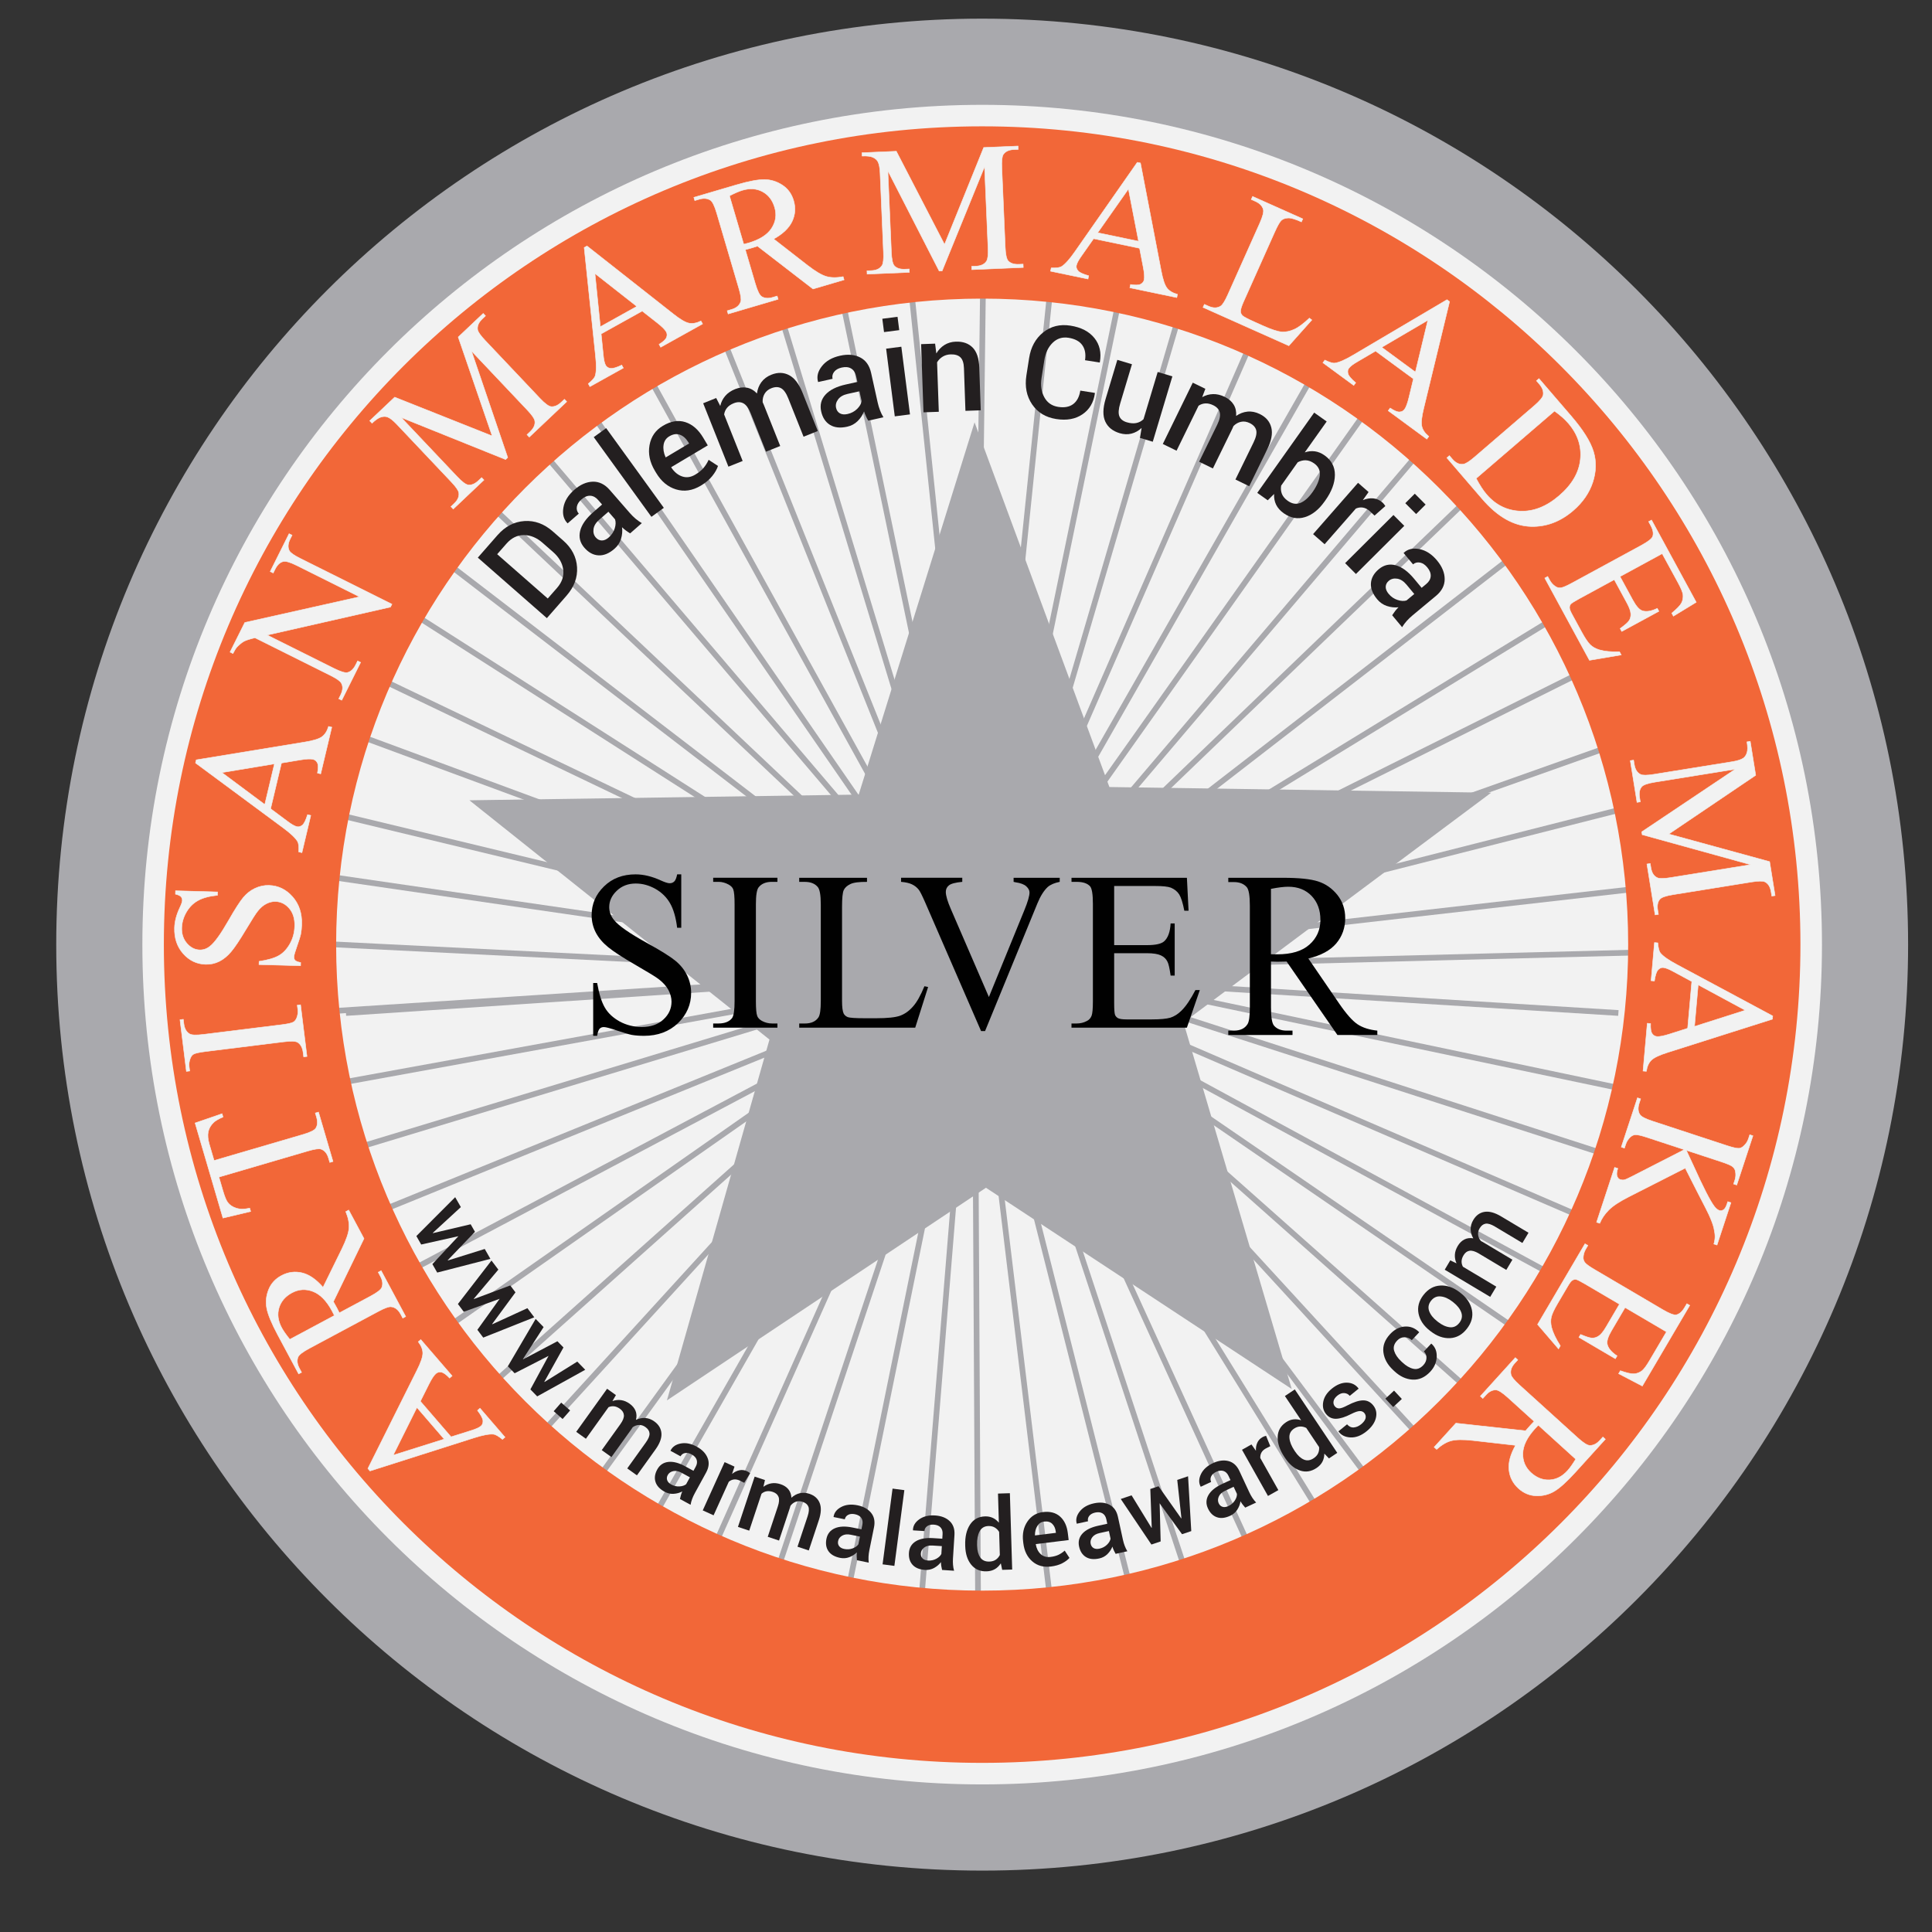 <?xml version="1.0" encoding="utf-8"?>
<!-- Generator: Adobe Illustrator 27.1.1, SVG Export Plug-In . SVG Version: 6.00 Build 0)  -->
<svg version="1.1" id="Layer_1" xmlns="http://www.w3.org/2000/svg" xmlns:xlink="http://www.w3.org/1999/xlink" x="0px" y="0px"
	 viewBox="0 0 1000 1000" style="enable-background:new 0 0 1000 1000;" xml:space="preserve">
<rect x="0" y="0" width="1000" height="1000" fill="#333333" stroke="none"/>
<style type="text/css">
	.st0{fill:#A9A9AD;}
	.st1{fill:#F2F2F2;}
	.st2{fill:#F26738;}
	.st3{fill:#F2F2F2;stroke:#F2F2F2;stroke-width:0.25;stroke-miterlimit:10;}
	.st4{fill:#231F20;}
	.st5{fill:#010101;}
</style>
<g>
	<g>
		<path class="st0" d="M987.63,488.94c0,264.71-214.56,479.28-479.25,479.28c-264.71,0-479.27-214.56-479.27-479.28
			c0-264.7,214.56-479.29,479.27-479.29C773.07,9.65,987.63,224.23,987.63,488.94z"/>
		<path class="st1" d="M943.05,488.94c0,240.06-194.62,434.67-434.67,434.67c-240.08,0-434.69-194.62-434.69-434.67
			c0-240.07,194.62-434.68,434.69-434.68C748.43,54.25,943.05,248.87,943.05,488.94z"/>
		<g>
			<polygon class="st0" points="179.16,525.79 178.96,522.84 504.32,501.22 504.54,504.17 			"/>
			<polygon class="st0" points="837.57,525.79 504.35,505.14 504.52,502.19 837.77,522.84 			"/>
			<polygon class="st0" points="504.48,503.2 504.39,500.25 890.72,490.43 890.78,493.38 			"/>
			<polygon class="st0" points="507.56,500.25 507.21,497.3 877.82,455.02 878.15,457.97 			"/>
			
				<rect x="502.66" y="455.51" transform="matrix(0.969 -0.246 0.246 0.969 -91.374 183.821)" class="st0" width="372.17" height="2.95"/>
			<polygon class="st0" points="508.86,503.11 507.87,500.34 873.55,370.57 874.54,373.34 			"/>
			<polygon class="st0" points="512.96,502.06 511.63,499.42 850.78,330.33 852.1,332.97 			"/>
			<polygon class="st0" points="513.06,500.03 511.52,497.52 828.06,303.86 829.6,306.37 			"/>
			
				<rect x="471.87" y="384.74" transform="matrix(0.791 -0.612 0.612 0.791 -99.203 482.165)" class="st0" width="367.88" height="2.95"/>
			<polygon class="st0" points="508.4,501.79 506.37,499.68 781.61,235.24 783.66,237.36 			"/>
			<polygon class="st0" points="508.51,502.67 506.26,500.78 750.04,213.71 752.29,215.63 			"/>
			<polygon class="st0" points="506.61,498.62 504.22,496.95 723.42,187.29 725.84,188.99 			"/>
			<polygon class="st0" points="505.71,501.49 503.16,499.99 695.82,162.83 698.39,164.28 			"/>
			<polygon class="st0" points="507.76,501.31 505.05,500.16 660.37,144.29 663.06,145.46 			"/>
			<polygon class="st0" points="511.74,504.08 508.93,503.29 613.12,148.39 615.94,149.23 			"/>
			<polygon class="st0" points="509.81,498.09 506.92,497.48 586.55,112.15 589.44,112.75 			"/>
			<polygon class="st0" points="508.86,501.88 505.91,501.57 546.22,110.33 549.15,110.63 			"/>
			<polygon class="st0" points="505.91,498.8 502.96,498.76 507.87,104.56 510.82,104.6 			"/>
			<polygon class="st0" points="506.9,503.82 469.54,144.05 472.49,143.74 509.83,503.51 			"/>
			<polygon class="st0" points="507.91,506.95 427.29,120.61 430.18,120.01 510.8,506.33 			"/>
			<polygon class="st0" points="505.98,503.11 396.87,144.32 399.68,143.48 508.79,502.28 			"/>
			<polygon class="st0" points="504.06,503.25 359.55,142.49 362.28,141.39 506.79,502.15 			"/>
			<polygon class="st0" points="505.12,504.39 313.43,157.39 316,155.96 507.69,502.98 			"/>
			
				<rect x="395.32" y="152.01" transform="matrix(0.823 -0.568 0.568 0.823 -125.708 286.506)" class="st0" width="2.94" height="385.84"/>
			<polygon class="st0" points="510.2,505.62 268.38,221.53 270.61,219.61 512.43,503.69 			"/>
			<polygon class="st0" points="509.32,504.74 229.15,240.33 231.2,238.17 511.35,502.63 			"/>
			<polygon class="st0" points="504.52,502.89 204.69,272.87 206.5,270.51 506.31,500.56 			"/>
			<polygon class="st0" points="502.65,503.95 187.13,302.41 188.69,299.94 504.24,501.44 			"/>
			<polygon class="st0" points="509.7,503.03 158.77,334.95 160.05,332.29 510.97,500.38 			"/>
			<polygon class="st0" points="509.83,502.1 148.07,368.43 149.11,365.66 510.84,499.37 			"/>
			<polygon class="st0" points="510.97,504.13 139.4,414.69 140.08,411.8 511.66,501.26 			"/>
			<polygon class="st0" points="513.06,505.14 141.49,451.08 141.93,448.15 513.51,502.23 			"/>
			<polygon class="st0" points="510.27,507.12 135.74,488.45 135.87,485.5 510.4,504.17 			"/>
			<polygon class="st0" points="111.33,528.74 111.13,525.79 506.31,500.25 506.5,503.2 			"/>
			
				<rect x="121.9" y="533.67" transform="matrix(0.984 -0.179 0.179 0.984 -90.789 65.047)" class="st0" width="385.63" height="2.95"/>
			<polygon class="st0" points="155.91,604.38 155.03,601.57 502.04,496.38 502.89,499.2 			"/>
			<polygon class="st0" points="157.01,644.63 155.89,641.9 505.84,499.37 506.97,502.1 			"/>
			<polygon class="st0" points="182.7,675.05 181.31,672.46 507.67,499.42 509.06,502.06 			"/>
			<polygon class="st0" points="203.51,708.39 201.81,705.96 506.55,492.63 508.22,495.06 			"/>
			<polygon class="st0" points="234.11,736.79 232.15,734.58 506.39,489.82 508.37,492.02 			"/>
			<polygon class="st0" points="262.73,763.2 260.55,761.22 505.32,492.86 507.5,494.84 			"/>
			<polygon class="st0" points="305.08,773.9 302.71,772.14 504.22,493.96 506.61,495.72 			"/>
			<polygon class="st0" points="329.76,803.23 327.19,801.78 504.13,492.15 506.7,493.6 			"/>
			<polygon class="st0" points="366.2,811.95 363.49,810.76 504.06,495.23 506.77,496.42 			"/>
			<polygon class="st0" points="398.69,828.55 395.9,827.62 505.98,497.3 508.77,498.27 			"/>
			<polygon class="st0" points="437.07,840.17 434.18,839.55 503.97,497.48 506.86,498.09 			"/>
			<polygon class="st0" points="477.4,839.99 474.47,839.73 501.99,500.6 504.92,500.87 			"/>
			<polygon class="st0" points="504.92,857.74 502.96,497.04 505.91,497.04 507.87,857.74 			"/>
			<polygon class="st0" points="547.21,870.51 502.98,503.86 505.89,503.51 550.14,870.16 			"/>
			<polygon class="st0" points="598.35,880.55 502.01,500.12 504.88,499.37 601.21,879.8 			"/>
			
				<rect x="563.91" y="489.76" transform="matrix(0.95 -0.314 0.314 0.95 -181.143 211.137)" class="st0" width="2.94" height="357.16"/>
			<polygon class="st0" points="668.23,851.31 507.03,498.4 509.72,497.17 670.92,850.08 			"/>
			
				<rect x="601.27" y="472.89" transform="matrix(0.85 -0.526 0.526 0.85 -253.043 415.077)" class="st0" width="2.93" height="358.45"/>
			
				<rect x="614.04" y="461.23" transform="matrix(0.801 -0.598 0.598 0.801 -260.784 495.46)" class="st0" width="2.94" height="358.21"/>
			<polygon class="st0" points="749.09,761.27 508.26,498.8 510.44,496.77 751.27,759.24 			"/>
			
				<rect x="645.49" y="436.4" transform="matrix(0.664 -0.748 0.748 0.664 -245.618 691.596)" class="st0" width="2.95" height="365.55"/>
			<polygon class="st0" points="819.15,713.27 506.55,499.02 508.22,496.55 820.82,710.85 			"/>
			<polygon class="st0" points="844.84,683.86 502.74,498.09 504.15,495.5 846.25,681.31 			"/>
			<polygon class="st0" points="853.8,646.57 502.87,495.19 504.04,492.5 854.96,643.88 			"/>
			<polygon class="st0" points="862.78,609.27 506.92,494.26 507.85,491.45 863.68,606.45 			"/>
			<polygon class="st0" points="872.75,571.98 503.16,494.31 503.75,491.45 873.37,569.07 			"/>
		</g>
		<path class="st2" d="M508.37,65.39c-233.93,0-423.56,189.62-423.56,423.54c0,233.94,189.62,423.53,423.56,423.53
			c233.91,0,423.53-189.6,423.53-423.53C931.91,255.01,742.29,65.39,508.37,65.39z M508.37,823.31
			c-184.69,0-334.39-149.71-334.39-334.37c0-184.68,149.7-334.38,334.39-334.38c184.65,0,334.37,149.7,334.37,334.38
			C842.75,673.6,693.02,823.31,508.37,823.31z"/>
		<polygon class="st0" points="504.43,218.6 444.47,411.28 242.96,414.23 398.28,538.07 345.2,724.85 510.33,614.78 668.6,718.95 
			612.57,529.22 771.81,410.31 574.22,407.36 		"/>
	</g>
	<g>
		<path class="st3" d="M217.59,725.31l15.88,18.4l10.28-3.24c2.53-0.77,4.27-1.55,5.2-2.35c0.73-0.63,1.07-1.53,1.02-2.7
			c-0.05-1.17-0.99-2.97-2.83-5.39l1.31-1.13l12.94,15l-1.31,1.13c-2.05-1.67-3.61-2.57-4.66-2.67c-2.16-0.21-5.59,0.43-10.27,1.94
			l-53.65,17.08l-1.09-1.26l25.35-50.77c2.04-4.04,3.06-7.02,3.07-8.92c0-1.91-0.77-3.88-2.34-5.93l1.31-1.13l16.22,18.8l-1.31,1.13
			c-1.74-1.84-3.17-2.86-4.27-3.05c-1.1-0.19-2.05,0.05-2.83,0.73c-1.02,0.88-2.23,2.74-3.64,5.57L217.59,725.31z M215.8,728.53
			l-12.27,24.66l26.38-8.31L215.8,728.53z"/>
		<path class="st3" d="M180.49,626.31l7.91,14.78l-15.84,32.65c0.78,1.37,1.4,2.49,1.87,3.38c0.18,0.34,0.37,0.72,0.57,1.13
			c0.2,0.41,0.42,0.84,0.65,1.28l16.1-8.62c3.49-1.87,5.45-3.4,5.9-4.6c0.62-1.68,0.38-3.56-0.72-5.62l-1.17-2.18l1.52-0.82
			l12.72,23.76l-1.52,0.82l-1.11-2.08c-1.25-2.33-2.91-3.6-4.98-3.8c-1.15-0.12-3.31,0.66-6.45,2.34l-35.8,19.17
			c-3.49,1.87-5.45,3.4-5.9,4.6c-0.64,1.74-0.4,3.65,0.73,5.75l1.12,2.08l-1.52,0.82l-10.82-20.21c-3.15-5.89-5.05-10.46-5.68-13.72
			c-0.63-3.26-0.32-6.47,0.94-9.65c1.26-3.18,3.48-5.62,6.66-7.32c3.42-1.83,6.98-2.31,10.67-1.43c3.69,0.88,7.31,3.37,10.86,7.48
			l9.78-19.93c2.24-4.6,3.46-8.16,3.66-10.68c0.2-2.52-0.36-5.37-1.67-8.55L180.49,626.31z M173.07,680.91
			c-0.27-0.51-0.5-0.96-0.7-1.36c-0.19-0.4-0.35-0.72-0.48-0.95c-2.83-5.28-6.11-8.65-9.86-10.11s-7.37-1.24-10.9,0.64
			c-3.45,1.85-5.68,4.44-6.69,7.76c-1.01,3.33-0.55,6.78,1.37,10.37c0.83,1.56,2.23,3.55,4.19,5.99L173.07,680.91z"/>
		<path class="st3" d="M100.98,581.26l13.96-4.81l0.5,1.71c-2.38,1.02-4.02,1.98-4.92,2.88c-1.46,1.43-2.37,3.03-2.74,4.79
			c-0.36,1.77-0.18,3.89,0.54,6.35l2.49,8.51l46.1-13.5c3.69-1.08,5.87-2.16,6.55-3.24c0.93-1.47,1.05-3.39,0.36-5.75l-0.62-2.1
			l1.66-0.49l7.5,25.59l-1.66,0.49l-0.63-2.15c-0.74-2.54-2.05-4.12-3.91-4.74c-1.1-0.36-3.35-0.04-6.74,0.95l-46.1,13.5l2.12,7.24
			c0.82,2.8,1.61,4.73,2.36,5.79c1.01,1.39,2.47,2.4,4.4,3.03c1.93,0.64,4.28,0.65,7.06,0.03l0.5,1.71l-14.36,3.42L100.98,581.26z"
			/>
		<path class="st3" d="M153.86,520.28l1.71-0.21l3.32,26.75l-1.71,0.21l-0.28-2.23c-0.32-2.55-1.29-4.33-2.92-5.33
			c-1.08-0.6-3.49-0.67-7.22-0.21l-40.3,5c-3.16,0.39-5.24,0.84-6.22,1.35c-0.72,0.4-1.29,1.11-1.71,2.13
			c-0.59,1.47-0.8,2.92-0.62,4.37l0.28,2.23l-1.71,0.21l-3.32-26.75l1.72-0.21l0.28,2.29c0.31,2.51,1.3,4.27,2.97,5.26
			c1.05,0.64,3.46,0.73,7.23,0.26l40.3-5c3.16-0.39,5.22-0.84,6.16-1.35c0.73-0.4,1.31-1.13,1.76-2.19
			c0.56-1.42,0.75-2.86,0.57-4.31L153.86,520.28z"/>
		<path class="st3" d="M90.86,461.06l21.76,0.61l-0.05,1.73c-4.2,0.42-7.55,1.32-10.04,2.69c-2.5,1.37-4.51,3.37-6.04,6
			c-1.53,2.63-2.34,5.36-2.42,8.2c-0.09,3.19,0.82,5.86,2.71,8.03c1.9,2.17,4.1,3.28,6.59,3.35c1.92,0.05,3.68-0.57,5.3-1.87
			c2.39-1.85,5.61-6.31,9.65-13.39c3.31-5.79,5.84-9.73,7.59-11.83c1.75-2.1,3.78-3.7,6.1-4.78c2.32-1.09,4.72-1.6,7.22-1.53
			c4.76,0.13,8.82,2.09,12.17,5.87c3.35,3.78,4.95,8.57,4.78,14.37c-0.05,1.84-0.24,3.57-0.55,5.17c-0.18,0.95-0.8,2.93-1.86,5.91
			c-1.06,2.99-1.61,4.88-1.63,5.69c-0.02,0.77,0.19,1.38,0.64,1.83c0.45,0.45,1.4,0.82,2.85,1.09l-0.05,1.67l-21.53-0.6l0.05-1.67
			c4.51-0.68,7.91-1.67,10.2-2.97s4.2-3.33,5.76-6.09c1.56-2.76,2.38-5.81,2.47-9.15c0.11-3.84-0.82-6.91-2.8-9.21
			c-1.97-2.3-4.36-3.49-7.16-3.57c-1.53-0.04-3.1,0.34-4.7,1.14c-1.6,0.8-3.09,2.08-4.49,3.85c-0.96,1.17-3.01,4.39-6.18,9.68
			c-3.16,5.29-5.68,9.05-7.55,11.28c-1.87,2.23-3.9,3.91-6.1,5.02c-2.2,1.11-4.59,1.63-7.16,1.56c-4.53-0.13-8.38-1.96-11.54-5.51
			c-3.17-3.55-4.67-8.01-4.52-13.38c0.09-3.34,1.02-6.85,2.77-10.52c0.82-1.71,1.23-2.92,1.25-3.65c0.02-0.77-0.2-1.42-0.67-1.95
			c-0.47-0.53-1.42-0.97-2.87-1.32L90.86,461.06z"/>
		<path class="st3" d="M145.69,394.95l-5.62,23.65l8.65,6.44c2.1,1.61,3.76,2.55,4.95,2.83c0.93,0.22,1.86-0.03,2.79-0.76
			c0.92-0.73,1.83-2.55,2.72-5.45l1.68,0.4l-4.58,19.28l-1.68-0.4c0.16-2.65-0.03-4.43-0.56-5.34c-1.09-1.88-3.62-4.27-7.59-7.19
			l-45.26-33.49l0.39-1.62l56-9.19c4.47-0.71,7.48-1.63,9.03-2.74s2.69-2.9,3.44-5.37l1.68,0.4l-5.74,24.15l-1.68-0.4
			c0.47-2.49,0.47-4.24-0.03-5.25c-0.49-1-1.24-1.63-2.25-1.87c-1.31-0.31-3.52-0.21-6.65,0.32L145.69,394.95z M142.04,395.38
			l-27.18,4.5l22.18,16.52L142.04,395.38z"/>
		<path class="st3" d="M119.07,337.52l7.64-15.31l59.36-13.31l-32.42-16.18c-3.47-1.73-5.83-2.42-7.09-2.06
			c-1.67,0.41-3.06,1.74-4.17,3.97l-0.98,1.96l-1.55-0.77l9.77-19.58l1.55,0.77l-0.98,1.96c-1.2,2.41-1.33,4.47-0.38,6.18
			c0.6,1.03,2.48,2.33,5.64,3.91l47.41,23.66l-0.75,1.49l-63.82,14.5l34.63,17.28c3.44,1.71,5.77,2.41,7.01,2.08
			c1.68-0.45,3.07-1.77,4.17-3.97l1-2.01l1.55,0.77l-9.77,19.58l-1.55-0.77l0.95-1.91c1.22-2.44,1.34-4.5,0.38-6.18
			c-0.55-1.05-2.41-2.36-5.57-3.94l-39.12-19.52c-2.73,0.66-4.61,1.25-5.63,1.8c-1.02,0.54-2.22,1.5-3.59,2.87
			c-0.63,0.67-1.36,1.83-2.19,3.48L119.07,337.52z"/>
		<path class="st3" d="M261.69,237.85l-54.03-21.75l28.9,30.54c2.64,2.79,4.59,4.24,5.87,4.36c1.71,0.18,3.47-0.58,5.28-2.3
			l1.59-1.5l1.19,1.25l-15.9,15.04l-1.19-1.26l1.63-1.54c1.92-1.82,2.74-3.7,2.44-5.64c-0.16-1.17-1.45-3.04-3.88-5.61l-28.22-29.83
			c-1.93-2.04-3.54-3.29-4.83-3.76c-0.91-0.35-2.01-0.35-3.28,0.01c-1.27,0.36-2.84,1.42-4.71,3.19l-1.19-1.25l12.93-12.23
			l50.45,20.06l-17.57-51.17l12.93-12.23l1.19,1.25l-1.59,1.51c-1.95,1.85-2.78,3.74-2.48,5.67c0.21,1.18,1.53,3.05,3.96,5.61
			l28.22,29.83c2.64,2.79,4.6,4.24,5.87,4.36c1.73,0.16,3.49-0.61,5.28-2.3l1.59-1.5l1.19,1.25l-19.37,18.33l-1.19-1.25l1.59-1.51
			c1.95-1.85,2.77-3.73,2.44-5.64c-0.16-1.17-1.45-3.04-3.88-5.61l-28.89-30.54l18.76,55.12L261.69,237.85z"/>
		<path class="st3" d="M332.4,161l-21.24,11.82l1.09,10.73c0.24,2.64,0.65,4.49,1.25,5.56c0.47,0.84,1.28,1.35,2.44,1.54
			c1.16,0.19,3.11-0.37,5.86-1.68l0.84,1.51l-17.31,9.64l-0.84-1.51c2.06-1.67,3.24-3.01,3.56-4.03c0.65-2.07,0.71-5.56,0.18-10.45
			l-5.86-56l1.46-0.81l44.59,35.11c3.55,2.82,6.25,4.42,8.12,4.81c1.87,0.39,3.96,0.03,6.28-1.09l0.84,1.51l-21.69,12.07l-0.84-1.51
			c2.16-1.33,3.44-2.52,3.85-3.56c0.41-1.04,0.36-2.01-0.14-2.92c-0.65-1.17-2.23-2.74-4.72-4.69L332.4,161z M329.61,158.59
			l-21.66-17.01l2.79,27.52L329.61,158.59z"/>
		<path class="st3" d="M436.89,144.84l-16.08,4.73l-28.73-22.17c-1.5,0.48-2.73,0.86-3.69,1.14c-0.37,0.11-0.78,0.22-1.22,0.33
			c-0.45,0.11-0.91,0.24-1.39,0.38l5.15,17.52c1.12,3.8,2.22,6.03,3.3,6.72c1.52,0.95,3.41,1.1,5.65,0.44l2.38-0.7l0.49,1.66
			l-25.86,7.61l-0.49-1.66l2.27-0.67c2.54-0.75,4.12-2.11,4.74-4.09c0.35-1.11,0.03-3.37-0.98-6.8l-11.46-38.95
			c-1.11-3.79-2.22-6.03-3.3-6.72c-1.57-0.98-3.5-1.13-5.78-0.46l-2.27,0.67l-0.49-1.66l21.99-6.47c6.41-1.88,11.27-2.8,14.59-2.76
			s6.4,1.01,9.26,2.89s4.79,4.55,5.81,8.02c1.1,3.72,0.84,7.3-0.78,10.74c-1.61,3.43-4.79,6.47-9.54,9.11l17.52,13.64
			c4.04,3.13,7.28,5.05,9.71,5.76c2.43,0.71,5.33,0.74,8.71,0.11L436.89,144.84z M384.95,126.43c0.55-0.16,1.04-0.3,1.47-0.4
			c0.43-0.1,0.77-0.2,1.03-0.27c5.75-1.69,9.72-4.22,11.91-7.58c2.19-3.37,2.72-6.96,1.6-10.8c-1.11-3.76-3.18-6.47-6.23-8.13
			c-3.05-1.67-6.53-1.92-10.43-0.77c-1.7,0.5-3.93,1.46-6.72,2.88L384.95,126.43z"/>
		<path class="st3" d="M486.12,140.29l-26.55-51.84l1.8,42.01c0.16,3.84,0.69,6.22,1.57,7.14c1.17,1.26,3,1.83,5.49,1.72l2.19-0.09
			l0.07,1.73l-21.87,0.93l-0.07-1.73l2.24-0.09c2.65-0.11,4.49-1,5.54-2.66c0.65-0.99,0.9-3.25,0.75-6.78l-1.75-41.03
			c-0.12-2.8-0.51-4.8-1.18-6c-0.46-0.86-1.29-1.58-2.48-2.14c-1.2-0.56-3.08-0.79-5.65-0.68l-0.07-1.73l17.78-0.76l24.95,48.22
			l20.28-50.16l17.78-0.76l0.08,1.73l-2.19,0.09c-2.69,0.11-4.55,1-5.59,2.66c-0.61,1.03-0.84,3.3-0.69,6.83l1.76,41.03
			c0.16,3.84,0.69,6.22,1.57,7.14c1.21,1.26,3.04,1.83,5.49,1.73l2.19-0.09l0.08,1.73l-26.64,1.14l-0.08-1.73l2.19-0.09
			c2.69-0.11,4.53-1,5.54-2.66c0.65-0.99,0.9-3.25,0.75-6.78l-1.8-42.01l-21.96,53.92L486.12,140.29z"/>
		<path class="st3" d="M589.84,128.51l-23.79-4.97l-6.2,8.83c-1.55,2.15-2.45,3.82-2.7,5.03c-0.2,0.94,0.08,1.86,0.83,2.76
			c0.75,0.9,2.6,1.76,5.52,2.57l-0.35,1.69l-19.39-4.05l0.35-1.69c2.65,0.08,4.42-0.15,5.33-0.71c1.85-1.14,4.17-3.74,6.98-7.78
			l32.24-46.16l1.64,0.34l10.72,55.73c0.84,4.45,1.83,7.43,2.98,8.95c1.15,1.51,2.97,2.61,5.46,3.29l-0.35,1.69l-24.3-5.08
			l0.35-1.69c2.5,0.41,4.25,0.35,5.24-0.17c0.99-0.52,1.59-1.28,1.8-2.3c0.27-1.32,0.11-3.53-0.5-6.63L589.84,128.51z
			 M589.31,124.87l-5.24-27.04l-15.91,22.63L589.31,124.87z"/>
		<path class="st3" d="M677.73,164.66l1.28,0.95l-11.9,13.35l-44.43-19.86l0.71-1.58l2.15,0.96c2.42,1.08,4.51,1.07,6.26-0.04
			c1-0.64,2.23-2.6,3.69-5.86l16.55-37.02c1.61-3.61,2.21-6.03,1.8-7.27c-0.52-1.75-1.87-3.11-4.04-4.08l-2.16-0.96l0.71-1.58
			l25.98,11.61l-0.71,1.58c-3.03-1.4-5.3-2.07-6.79-2.03c-1.5,0.05-2.66,0.43-3.51,1.15c-0.85,0.72-2.03,2.77-3.55,6.17
			l-16.13,36.07c-1.05,2.35-1.56,4.06-1.53,5.12c0.08,0.75,0.41,1.42,0.99,2.02c0.57,0.59,2.72,1.72,6.44,3.38l4.15,1.86
			c4.42,1.98,7.66,3.03,9.72,3.18s4.19-0.28,6.4-1.27C672.02,169.53,674.66,167.57,677.73,164.66z"/>
		<path class="st3" d="M731.58,196.09l-19.59-14.39l-9.3,5.46c-2.3,1.31-3.81,2.46-4.54,3.45c-0.57,0.77-0.7,1.73-0.39,2.86
			s1.63,2.68,3.96,4.63l-1.02,1.39l-15.97-11.73l1.02-1.39c2.38,1.17,4.09,1.69,5.14,1.56c2.15-0.28,5.35-1.67,9.58-4.18
			l48.48-28.63l1.35,0.99l-13.36,55.15c-1.09,4.4-1.42,7.52-1,9.38c0.42,1.86,1.62,3.61,3.61,5.26l-1.02,1.39l-20-14.7l1.02-1.39
			c2.11,1.41,3.72,2.08,4.84,2.02c1.12-0.06,1.98-0.51,2.6-1.35c0.8-1.08,1.56-3.16,2.3-6.24L731.58,196.09z M732.6,192.55
			l6.45-26.78l-23.86,13.99L732.6,192.55z"/>
		<path class="st3" d="M748.89,236.97l1.31-1.13l1.54,1.79c1.73,2.01,3.59,2.88,5.6,2.63c1.24-0.15,3.19-1.38,5.87-3.68L794,210.1
			c3-2.58,4.59-4.5,4.76-5.77c0.25-1.83-0.41-3.65-1.96-5.46l-1.54-1.79l1.31-1.13l16.71,19.43c6.11,7.1,9.95,13.21,11.51,18.33
			c1.56,5.11,1.43,10.43-0.38,15.94c-1.82,5.51-5.2,10.4-10.15,14.66c-6.61,5.68-13.88,8.42-21.81,8.2
			c-8.86-0.23-17.27-4.98-25.23-14.23L748.89,236.97z M764.06,247.62c1.88,3.55,3.69,6.32,5.42,8.33c4.68,5.44,10.48,8.31,17.39,8.6
			c6.91,0.29,13.62-2.37,20.15-7.98c6.61-5.68,10.27-11.94,10.97-18.78c0.7-6.83-1.36-13.06-6.19-18.68
			c-1.83-2.13-4.23-4.24-7.2-6.34L764.06,247.62z"/>
		<path class="st3" d="M860.34,286.57l-21.81,11.86l6.57,12.09c1.72,3.17,3.34,5.02,4.85,5.56c2.02,0.74,4.64,0.34,7.87-1.2
			l0.82,1.52l-19.23,10.45l-0.82-1.52c2.5-1.84,4.01-3.16,4.53-3.97c0.72-1.01,1.05-2.21,0.98-3.62c-0.07-1.41-0.73-3.27-1.99-5.6
			l-6.57-12.1l-18.22,9.9c-2.46,1.34-3.9,2.25-4.31,2.74c-0.41,0.49-0.62,1.09-0.62,1.81c0,0.72,0.41,1.84,1.24,3.36l5.09,9.36
			c1.69,3.1,3.12,5.25,4.32,6.44c1.19,1.19,2.78,2.09,4.78,2.71c2.6,0.77,6.08,1.11,10.45,1.01l0.88,1.62l-16.45,2.78l-23.13-42.56
			l1.52-0.83l1.04,1.92c0.72,1.32,1.7,2.4,2.95,3.25c0.9,0.61,1.87,0.83,2.92,0.67c1.05-0.16,2.91-0.96,5.58-2.41l35.93-19.53
			c3.47-1.89,5.44-3.42,5.9-4.58c0.55-1.56,0.2-3.49-1.05-5.79l-1.04-1.92l1.52-0.83l23.13,42.56l-11.82,7.21l-0.85-1.57
			c2.62-2.17,4.29-3.89,4.99-5.17c0.7-1.28,0.97-2.75,0.82-4.41c-0.2-1.33-1.04-3.37-2.53-6.1L860.34,286.57z"/>
		<path class="st3" d="M849.77,430.55l48.39-32.41l-41.51,6.68c-3.79,0.61-6.09,1.41-6.91,2.4c-1.11,1.31-1.47,3.19-1.07,5.66
			l0.35,2.16l-1.71,0.27l-3.48-21.61l1.71-0.27l0.36,2.22c0.42,2.62,1.52,4.35,3.28,5.19c1.06,0.53,3.33,0.51,6.82-0.05l40.54-6.53
			c2.77-0.45,4.71-1.07,5.82-1.87c0.8-0.56,1.42-1.46,1.84-2.72c0.42-1.26,0.43-3.15,0.02-5.69l1.7-0.27l2.83,17.57l-44.98,30.41
			l52.18,14.29l2.83,17.57l-1.71,0.27l-0.35-2.16c-0.43-2.65-1.52-4.4-3.29-5.24c-1.09-0.49-3.38-0.45-6.87,0.11l-40.54,6.53
			c-3.79,0.61-6.09,1.41-6.91,2.4c-1.11,1.35-1.46,3.23-1.07,5.66l0.35,2.16l-1.71,0.27l-4.24-26.33l1.71-0.27l0.35,2.16
			c0.43,2.65,1.52,4.38,3.29,5.19c1.06,0.53,3.33,0.51,6.82-0.05l41.51-6.69l-56.12-15.52L849.77,430.55z"/>
		<path class="st3" d="M873.52,532.24l2.15-24.21l-9.49-5.12c-2.31-1.29-4.08-1.98-5.31-2.09c-0.96-0.08-1.84,0.3-2.65,1.15
			c-0.81,0.85-1.44,2.78-1.9,5.79l-1.72-0.15l1.75-19.74l1.72,0.15c0.23,2.64,0.67,4.38,1.33,5.21c1.35,1.7,4.2,3.71,8.54,6.02
			l49.62,26.61l-0.15,1.67l-54.09,17.17c-4.32,1.35-7.17,2.69-8.54,4.01c-1.37,1.33-2.25,3.26-2.63,5.81l-1.72-0.15l2.2-24.73
			l1.72,0.15c-0.11,2.53,0.15,4.26,0.78,5.19c0.63,0.92,1.46,1.43,2.49,1.52c1.34,0.12,3.52-0.31,6.53-1.27L873.52,532.24z
			 M877.07,531.28l26.24-8.37l-24.33-13.15L877.07,531.28z"/>
		<path class="st3" d="M872.28,604.62l-29.12,14.8c-4.8,2.43-8.27,4.7-10.4,6.83c-2.14,2.13-3.71,4.44-4.73,6.93l-1.64-0.54
			l9.34-28.4l1.64,0.54c-0.56,1.71-0.69,3.04-0.37,3.97s0.84,1.52,1.57,1.76c0.69,0.23,1.36,0.3,1.99,0.2
			c0.64-0.09,1.98-0.67,4.03-1.74l27.19-13.92l-19.26-6.33c-3.03-1-5.08-1.45-6.16-1.36c-0.83,0.05-1.66,0.44-2.51,1.18
			c-1.11,1.05-1.9,2.29-2.37,3.71l-0.67,2.02l-1.64-0.54l8.38-25.5l1.64,0.54l-0.7,2.14c-0.82,2.48-0.69,4.5,0.37,6.06
			c0.71,1.04,2.85,2.15,6.43,3.32l38.58,12.68c3.03,1,5.12,1.46,6.27,1.39c0.79-0.06,1.59-0.47,2.4-1.21
			c1.15-1.04,1.96-2.27,2.43-3.69l0.7-2.13l1.64,0.54l-8.38,25.5l-1.64-0.54l0.67-2.02c0.46-1.39,0.55-2.85,0.29-4.39
			c-0.17-1.07-0.67-1.93-1.49-2.58c-0.82-0.65-2.7-1.46-5.66-2.44l-18.27-6.01c0.39,0.77,1.61,3.4,3.66,7.87
			c5.12,11.34,8.72,18.37,10.78,21.07c0.9,1.19,1.79,1.92,2.67,2.21c0.69,0.23,1.4,0.11,2.11-0.34s1.31-1.41,1.79-2.87l0.45-1.37
			l1.64,0.54l-7.21,21.94l-1.64-0.54c0.38-1.29,0.58-2.52,0.6-3.68c0.02-1.17-0.18-2.67-0.58-4.5c-0.41-1.83-1.29-4.2-2.63-7.11
			c-0.37-0.85-2.39-4.83-6.08-11.94L872.28,604.62z"/>
		<path class="st3" d="M862.55,689.36l-21.4-12.58l-6.98,11.87c-1.83,3.11-2.58,5.45-2.26,7.02c0.41,2.11,2.1,4.15,5.08,6.13
			l-0.88,1.49l-18.87-11.09l0.88-1.49c2.86,1.19,4.77,1.8,5.74,1.83c1.23,0.1,2.44-0.24,3.61-1.02c1.17-0.78,2.43-2.31,3.77-4.6
			l6.98-11.87l-17.88-10.51c-2.42-1.42-3.94-2.18-4.57-2.29c-0.63-0.1-1.25,0.03-1.87,0.4c-0.62,0.37-1.37,1.3-2.24,2.79l-5.4,9.18
			c-1.79,3.05-2.89,5.38-3.29,7.02c-0.4,1.63-0.36,3.46,0.14,5.49c0.68,2.63,2.19,5.79,4.52,9.47l-0.93,1.59l-10.86-12.66
			l24.55-41.76l1.49,0.88l-1.11,1.89c-0.76,1.29-1.18,2.69-1.27,4.2c-0.06,1.08,0.25,2.03,0.93,2.85c0.68,0.82,2.32,2,4.94,3.54
			l35.25,20.73c3.41,2,5.73,2.9,6.97,2.69c1.63-0.34,3.1-1.63,4.42-3.88l1.11-1.89l1.49,0.88l-24.55,41.76l-12.27-6.41l0.9-1.54
			c3.21,1.13,5.54,1.67,7,1.61c1.46-0.06,2.86-0.58,4.2-1.57c1.04-0.86,2.35-2.63,3.92-5.31L862.55,689.36z"/>
		<path class="st3" d="M742.31,749.05l11.26-12.42l36.08,3.94c1.03-1.19,1.88-2.16,2.55-2.9c0.26-0.28,0.55-0.59,0.87-0.92
			c0.32-0.33,0.65-0.68,0.99-1.05l-13.53-12.26c-2.93-2.66-5.03-3.99-6.31-4.01c-1.8-0.02-3.48,0.84-5.05,2.57l-1.66,1.83
			l-1.28-1.16l18.1-19.97l1.28,1.16l-1.59,1.75c-1.78,1.96-2.42,3.95-1.91,5.97c0.27,1.13,1.73,2.89,4.38,5.29l30.09,27.27
			c2.93,2.66,5.03,3.99,6.31,4.01c1.85,0.02,3.57-0.86,5.17-2.62l1.59-1.75l1.28,1.16l-15.4,16.98c-4.49,4.95-8.16,8.27-11.01,9.96
			c-2.85,1.69-5.99,2.47-9.4,2.36c-3.42-0.12-6.46-1.39-9.14-3.81c-2.87-2.61-4.52-5.8-4.93-9.57c-0.41-3.77,0.72-8.02,3.39-12.75
			l-22.06-2.51c-5.08-0.57-8.85-0.52-11.29,0.15c-2.44,0.66-4.94,2.15-7.49,4.44L742.31,749.05z M796.23,737.68
			c-0.39,0.43-0.74,0.8-1.05,1.11c-0.31,0.31-0.56,0.57-0.74,0.77c-4.02,4.44-6.09,8.66-6.21,12.68c-0.12,4.01,1.31,7.36,4.26,10.05
			c2.9,2.63,6.09,3.86,9.56,3.69c3.47-0.17,6.57-1.76,9.31-4.78c1.19-1.31,2.6-3.29,4.23-5.96L796.23,737.68z"/>
	</g>
	<g>
		<path class="st4" d="M283.06,319.95l-35.74-31.32l10.15-11.59c3.97-4.53,8.62-6.98,13.94-7.34c5.32-0.36,10.2,1.41,14.66,5.31
			l5.42,4.75c4.47,3.91,6.86,8.52,7.19,13.83c0.33,5.31-1.5,10.23-5.47,14.76L283.06,319.95z M257.34,286.86l26.17,22.93l4.78-5.45
			c2.6-2.96,3.67-6.13,3.23-9.52c-0.45-3.39-2.2-6.42-5.25-9.1l-5.47-4.79c-3.02-2.65-6.24-3.97-9.66-3.97
			c-3.41,0-6.42,1.49-9.01,4.45L257.34,286.86z"/>
		<path class="st4" d="M326.16,276.07c-0.8-0.49-1.55-0.99-2.24-1.51c-0.7-0.52-1.35-1.08-1.96-1.67c0.27,1.96,0.1,3.95-0.5,5.96
			c-0.6,2.01-1.73,3.74-3.39,5.18c-2.77,2.42-5.52,3.56-8.25,3.42c-2.73-0.13-5.18-1.45-7.35-3.94c-2.24-2.58-2.97-5.47-2.19-8.68
			c0.78-3.21,3.02-6.42,6.71-9.64l4.65-4.05l-2.04-2.34c-1.21-1.39-2.58-2.13-4.08-2.2c-1.51-0.07-3.02,0.56-4.55,1.88
			c-1.36,1.19-2.16,2.46-2.39,3.81s0.1,2.55,1,3.58l-5.76,5.02l-0.15-0.13c-1.94-2-2.63-4.68-2.05-8.04
			c0.58-3.36,2.47-6.44,5.67-9.22c3.1-2.7,6.29-4.09,9.56-4.18c3.27-0.08,6.2,1.35,8.77,4.3l10.31,11.84
			c0.96,1.1,1.95,2.09,2.98,2.97c1.03,0.88,2.13,1.66,3.3,2.34L326.16,276.07z M315.1,278.17c1.51-1.32,2.54-2.87,3.09-4.68
			c0.55-1.81,0.6-3.36,0.15-4.68l-3.43-3.94l-4.75,4.14c-1.74,1.52-2.73,3.13-2.96,4.85c-0.23,1.72,0.16,3.16,1.17,4.33
			c0.89,1.02,1.92,1.54,3.11,1.56C312.66,279.77,313.87,279.25,315.1,278.17z"/>
		<path class="st4" d="M343.6,262.86l-6.43,4.65l-29.85-41.25l6.43-4.65L343.6,262.86z"/>
		<path class="st4" d="M362.7,251.4c-4.3,2.56-8.56,3.2-12.79,1.91c-4.23-1.29-7.66-4.14-10.29-8.55l-0.67-1.12
			c-2.63-4.41-3.55-8.82-2.75-13.24s3.11-7.75,6.93-10.01c4.09-2.44,7.97-3.07,11.62-1.89c3.65,1.18,6.72,3.85,9.21,8.02l2.39,4.01
			l-18.92,11.28l0.03,0.17c1.55,2.34,3.42,3.88,5.63,4.63c2.21,0.75,4.46,0.44,6.76-0.93c1.83-1.09,3.27-2.25,4.31-3.48
			c1.04-1.23,1.92-2.63,2.63-4.19l4.85,3.16c-0.54,1.69-1.54,3.45-3.01,5.27C367.17,248.26,365.19,249.92,362.7,251.4z
			 M346.41,225.85c-1.68,1-2.67,2.5-2.95,4.48c-0.29,1.98,0.05,4.08,1.02,6.29l0.14,0.11l12.03-7.17l-0.42-0.7
			c-1.15-1.92-2.57-3.2-4.28-3.83C350.23,224.39,348.39,224.67,346.41,225.85z"/>
		<path class="st4" d="M370.7,206.01l2.1,4.12c0.45-1.98,1.32-3.72,2.6-5.21c1.28-1.49,2.98-2.66,5.1-3.51
			c2.14-0.85,4.17-1.1,6.1-0.74c1.92,0.36,3.66,1.35,5.2,2.99c0.29-2.22,1.05-4.18,2.3-5.87c1.25-1.69,2.98-2.98,5.21-3.86
			c3.29-1.31,6.35-1.22,9.16,0.27c2.81,1.49,5.13,4.53,6.95,9.12l7.87,19.77l-7.37,2.94l-7.89-19.8c-1.11-2.79-2.37-4.56-3.78-5.31
			c-1.41-0.75-3.08-0.74-5,0.02c-1.58,0.63-2.74,1.58-3.5,2.87c-0.75,1.28-1.09,2.74-1,4.37c0.12,0.3,0.24,0.56,0.34,0.78
			c0.11,0.22,0.2,0.42,0.28,0.63l8.47,21.26l-7.37,2.94l-7.89-19.8c-1.07-2.69-2.33-4.43-3.78-5.22c-1.45-0.79-3.13-0.81-5.03-0.05
			c-1.5,0.6-2.65,1.39-3.46,2.38c-0.81,0.99-1.31,2.13-1.5,3.42l9.59,24.08l-7.37,2.94l-13.07-32.81L370.7,206.01z"/>
		<path class="st4" d="M449.4,217.74c-0.47-0.81-0.89-1.61-1.25-2.4c-0.36-0.79-0.67-1.59-0.92-2.4c-0.71,1.85-1.8,3.51-3.29,4.99
			c-1.49,1.48-3.31,2.46-5.45,2.93c-3.59,0.8-6.55,0.48-8.88-0.94c-2.33-1.42-3.86-3.75-4.57-6.98c-0.74-3.33,0-6.22,2.22-8.67
			c2.22-2.44,5.72-4.19,10.5-5.25l6.02-1.34l-0.67-3.03c-0.4-1.81-1.24-3.1-2.53-3.89s-2.92-0.96-4.9-0.52
			c-1.76,0.39-3.07,1.13-3.92,2.21s-1.13,2.29-0.83,3.63l-7.46,1.66l-0.07-0.19c-0.75-2.69-0.07-5.37,2.04-8.04
			c2.11-2.68,5.24-4.47,9.39-5.39c4.02-0.89,7.48-0.59,10.4,0.9c2.92,1.49,4.8,4.15,5.65,7.98l3.4,15.33
			c0.32,1.42,0.71,2.77,1.2,4.03c0.48,1.26,1.07,2.48,1.78,3.63L449.4,217.74z M438.68,214.3c1.95-0.43,3.6-1.31,4.95-2.63
			c1.34-1.32,2.13-2.67,2.36-4.04l-1.13-5.1l-6.15,1.36c-2.25,0.5-3.89,1.45-4.92,2.85s-1.37,2.85-1.04,4.36
			c0.29,1.32,0.95,2.27,1.99,2.85C435.77,214.54,437.08,214.65,438.68,214.3z"/>
		<path class="st4" d="M465.44,170.88l-7.87,1.01l-0.88-6.9l7.87-1.01L465.44,170.88z M471.01,214.49l-7.87,1.01l-4.48-35.03
			l7.87-1.01L471.01,214.49z"/>
		<path class="st4" d="M484.01,177.87l0.63,5.07c1.09-1.84,2.49-3.3,4.21-4.38c1.72-1.07,3.67-1.65,5.87-1.72
			c3.67-0.13,6.58,0.89,8.71,3.04c2.13,2.16,3.28,5.6,3.44,10.31l0.77,22.18l-7.93,0.28l-0.77-22.11c-0.09-2.65-0.71-4.52-1.84-5.6
			c-1.13-1.08-2.82-1.58-5.06-1.51c-1.54,0.05-2.91,0.44-4.11,1.17c-1.19,0.73-2.16,1.7-2.9,2.93l0.89,25.61l-7.93,0.28l-1.23-35.29
			L484.01,177.87z"/>
		<path class="st4" d="M566.68,203.37l0.04,0.2c-0.66,4.76-2.8,8.39-6.44,10.87c-3.64,2.48-8.16,3.3-13.58,2.45
			c-5.48-0.86-9.65-3.4-12.5-7.62c-2.85-4.22-3.83-9.2-2.94-14.94l1.4-8.93c0.89-5.72,3.32-10.17,7.29-13.35
			c3.97-3.18,8.66-4.35,14.08-3.5c5.55,0.87,9.69,3.01,12.43,6.42c2.74,3.41,3.68,7.57,2.82,12.48l-0.09,0.18l-7.58-1.18
			c0.49-3.16,0.02-5.76-1.41-7.79c-1.43-2.03-3.82-3.3-7.15-3.83c-3.2-0.5-5.94,0.37-8.22,2.61c-2.28,2.24-3.72,5.27-4.31,9.1
			l-1.4,8.99c-0.6,3.87-0.14,7.22,1.39,10.05c1.53,2.83,3.92,4.51,7.19,5.02c3.25,0.51,5.84,0.02,7.79-1.45
			c1.95-1.47,3.17-3.8,3.67-6.97L566.68,203.37z"/>
		<path class="st4" d="M590.89,221.52c-1.6,1.47-3.36,2.45-5.28,2.93c-1.92,0.48-3.94,0.4-6.06-0.23c-3.63-1.09-6.11-3.1-7.46-6.02
			c-1.35-2.93-1.29-6.83,0.17-11.71l6.07-20.23l7.57,2.27l-6.09,20.29c-0.89,2.96-1.03,5.18-0.43,6.65c0.6,1.48,1.87,2.5,3.81,3.09
			c1.83,0.55,3.47,0.68,4.91,0.4c1.44-0.28,2.7-0.94,3.78-1.98l7.34-24.45l7.6,2.28l-10.15,33.83l-6.63-1.99L590.89,221.52z"/>
		<path class="st4" d="M623.89,201.25l-1.64,4.32c1.77-1,3.64-1.53,5.61-1.58c1.97-0.06,3.97,0.42,6.03,1.42
			c2.07,1.01,3.62,2.35,4.65,4.02c1.03,1.66,1.45,3.62,1.28,5.86c1.84-1.28,3.8-2.03,5.89-2.24c2.09-0.21,4.21,0.21,6.36,1.26
			c3.19,1.56,5.17,3.88,5.95,6.96c0.78,3.08,0.09,6.84-2.08,11.28l-9.35,19.12l-7.13-3.48l9.36-19.15c1.32-2.7,1.78-4.82,1.39-6.37
			c-0.39-1.55-1.52-2.78-3.38-3.69c-1.52-0.74-3.02-0.97-4.47-0.66c-1.46,0.3-2.76,1.04-3.91,2.19c-0.14,0.29-0.26,0.55-0.34,0.78
			c-0.09,0.23-0.18,0.43-0.27,0.63l-10.05,20.55l-7.12-3.48l9.36-19.15c1.27-2.6,1.71-4.7,1.32-6.31s-1.5-2.86-3.34-3.76
			c-1.45-0.71-2.81-1.03-4.09-0.96c-1.28,0.06-2.46,0.46-3.54,1.19l-11.39,23.28l-7.12-3.48l15.51-31.73L623.89,201.25z"/>
		<path class="st4" d="M685.58,259.59c-2.98,4.21-6.36,6.9-10.14,8.07c-3.78,1.18-7.45,0.5-11.02-2.03c-1.79-1.27-3.09-2.74-3.9-4.4
			c-0.81-1.67-1.16-3.51-1.05-5.55l-3.28,3.27l-5.43-3.85l29.46-41.53l6.47,4.59l-11.35,16c1.76-0.6,3.49-0.78,5.2-0.56
			c1.71,0.23,3.39,0.92,5.04,2.09c3.6,2.55,5.39,5.93,5.36,10.12c-0.03,4.2-1.68,8.6-4.95,13.21L685.58,259.59z M679.51,254.44
			c2.13-3,3.33-5.79,3.61-8.36c0.28-2.58-0.7-4.66-2.94-6.24c-1.44-1.02-2.87-1.55-4.29-1.6c-1.42-0.05-2.82,0.3-4.19,1.03
			l-8.57,12.09c-0.27,1.54-0.14,2.98,0.39,4.3c0.53,1.32,1.53,2.5,3,3.55c2.24,1.59,4.42,1.95,6.54,1.1
			c2.13-0.85,4.14-2.62,6.04-5.3L679.51,254.44z"/>
		<path class="st4" d="M711.45,266.87l-2.47-2.34c-1.16-1.02-2.35-1.62-3.56-1.81c-1.21-0.19-2.42-0.02-3.63,0.51l-16.17,18.46
			l-5.97-5.23l23.27-26.56l5.45,4.78l-2.98,4.2c1.86-0.77,3.66-1.08,5.39-0.92c1.73,0.16,3.28,0.84,4.66,2.04
			c0.36,0.32,0.67,0.64,0.93,0.97c0.26,0.33,0.49,0.65,0.68,0.96L711.45,266.87z"/>
		<path class="st4" d="M701.83,297.1l-5.6-5.62l25.02-24.92l5.6,5.62L701.83,297.1z M732.98,266.07l-5.6-5.62l4.92-4.91l5.6,5.62
			L732.98,266.07z"/>
		<path class="st4" d="M720.58,318.45c0.51-0.79,1.03-1.52,1.56-2.21c0.53-0.68,1.11-1.32,1.72-1.92c-1.97,0.22-3.95,0.01-5.94-0.64
			s-3.7-1.82-5.1-3.51c-2.35-2.83-3.43-5.61-3.23-8.33c0.2-2.72,1.57-5.14,4.11-7.26c2.63-2.18,5.53-2.85,8.72-1.99
			c3.19,0.86,6.35,3.17,9.48,6.93l3.94,4.74l2.39-1.98c1.42-1.18,2.19-2.52,2.3-4.03c0.11-1.51-0.49-3.03-1.78-4.59
			c-1.15-1.39-2.41-2.22-3.76-2.48c-1.35-0.26-2.55,0.04-3.61,0.92l-4.88-5.87l0.13-0.15c2.04-1.9,4.74-2.52,8.09-1.86
			c3.35,0.66,6.38,2.62,9.09,5.88c2.63,3.16,3.95,6.38,3.95,9.66c0.01,3.28-1.5,6.17-4.51,8.67l-12.07,10.04
			c-1.12,0.93-2.13,1.9-3.04,2.91c-0.9,1.01-1.71,2.09-2.42,3.24L720.58,318.45z M718.73,307.34c1.28,1.54,2.81,2.6,4.61,3.19
			c1.79,0.59,3.35,0.68,4.67,0.26l4.02-3.34l-4.03-4.85c-1.47-1.77-3.07-2.8-4.78-3.07c-1.71-0.27-3.16,0.08-4.35,1.07
			c-1.04,0.86-1.58,1.89-1.63,3.07C717.19,304.86,717.69,306.08,718.73,307.34z"/>
	</g>
	<g>
		<path class="st5" d="M352.62,452.56v27.66h-2.13c-0.66-5.33-1.87-9.54-3.65-12.65c-1.78-3.13-4.31-5.62-7.6-7.49
			c-3.3-1.85-6.69-2.77-10.19-2.77c-3.94,0-7.2,1.26-9.8,3.74c-2.62,2.49-3.92,5.31-3.92,8.48c0,2.44,0.84,4.67,2.49,6.68
			c2.38,2.95,7.99,6.87,16.84,11.76c7.24,4.01,12.2,7.09,14.84,9.25c2.66,2.16,4.69,4.67,6.12,7.57c1.41,2.91,2.11,5.94,2.11,9.11
			c0,6.03-2.27,11.27-6.8,15.68c-4.56,4.36-10.42,6.56-17.55,6.56c-2.29,0-4.4-0.13-6.4-0.48c-1.17-0.22-3.63-0.92-7.35-2.16
			c-3.72-1.28-6.06-1.89-7.07-1.89c-0.95,0-1.7,0.31-2.22,0.88c-0.55,0.62-0.97,1.8-1.26,3.65h-2.05v-27.34h2.05
			c0.99,5.68,2.33,9.95,4.03,12.81c1.67,2.86,4.25,5.24,7.68,7.14c3.46,1.85,7.27,2.82,11.38,2.82c4.73,0,8.5-1.32,11.25-3.92
			c2.78-2.55,4.16-5.64,4.16-9.2c0-1.94-0.53-3.92-1.56-5.94c-1.03-1.98-2.69-3.83-4.89-5.55c-1.47-1.19-5.53-3.66-12.15-7.49
			c-6.65-3.83-11.36-6.91-14.18-9.2c-2.82-2.29-4.95-4.8-6.41-7.57c-1.43-2.78-2.16-5.77-2.16-9.04c0-5.77,2.14-10.72,6.41-14.86
			c4.25-4.16,9.69-6.23,16.34-6.23c4.12,0,8.48,1.06,13.06,3.15c2.13,0.97,3.65,1.45,4.56,1.45c0.95,0,1.74-0.29,2.38-0.9
			c0.64-0.62,1.15-1.85,1.52-3.7H352.62z"/>
		<path class="st5" d="M402.39,529.75v2.16h-33.25v-2.16h2.78c3.17,0,5.48-0.92,6.96-2.73c0.9-1.23,1.34-4.18,1.34-8.81v-50.1
			c0-3.94-0.22-6.54-0.71-7.82c-0.37-0.95-1.17-1.76-2.33-2.42c-1.72-0.95-3.46-1.43-5.26-1.43h-2.78v-2.11h33.25v2.11h-2.84
			c-3.13,0-5.42,0.97-6.89,2.84c-0.95,1.19-1.41,4.14-1.41,8.83v50.1c0,3.92,0.22,6.47,0.71,7.71c0.37,0.97,1.17,1.8,2.42,2.51
			c1.65,0.88,3.37,1.32,5.17,1.32H402.39z"/>
		<path class="st5" d="M478.48,510.47l1.91,0.4l-6.67,21.05h-60.04v-2.16h2.93c3.26,0,5.61-1.06,7.02-3.17
			c0.82-1.23,1.21-4.05,1.21-8.45v-50.01c0-4.89-0.55-7.93-1.63-9.09c-1.47-1.72-3.68-2.58-6.61-2.58h-2.93v-2.11h35.09v2.11
			c-4.12-0.04-7,0.33-8.65,1.15c-1.67,0.81-2.78,1.83-3.37,3.06c-0.6,1.23-0.9,4.14-0.9,8.74v48.73c0,3.17,0.29,5.33,0.86,6.52
			c0.46,0.84,1.19,1.41,2.13,1.81c0.95,0.35,3.92,0.57,8.94,0.57h5.61c5.97,0,10.15-0.44,12.55-1.32c2.38-0.88,4.58-2.42,6.56-4.67
			C474.52,518.83,476.5,515.27,478.48,510.47z"/>
		<path class="st5" d="M548.51,454.34v2.11c-2.68,0.53-4.75,1.41-6.19,2.64c-2.03,1.89-3.83,4.75-5.39,8.59l-27.06,65.99h-2.07
			l-29.04-66.83c-1.52-3.46-2.6-5.57-3.21-6.32c-0.95-1.21-2.11-2.11-3.5-2.78c-1.41-0.68-3.28-1.1-5.66-1.3v-2.11h31.68v2.11
			c-3.54,0.33-5.86,0.95-6.91,1.83c-1.08,0.86-1.61,2-1.61,3.37c0,1.94,0.88,4.93,2.64,8.96l19.66,45.45l18.34-44.9
			c1.81-4.41,2.68-7.46,2.68-9.22c0-1.08-0.55-2.14-1.67-3.17c-1.1-1.01-2.95-1.72-5.57-2.09c-0.18-0.05-0.51-0.11-0.99-0.22v-2.11
			H548.51z"/>
		<path class="st5" d="M576.69,458.59v30.61h17c4.45,0,7.4-0.66,8.87-1.98c1.98-1.76,3.1-4.84,3.35-9.25h2.11v26.99h-2.11
			c-0.53-3.79-1.08-6.21-1.65-7.22c-0.66-1.37-1.76-2.47-3.33-3.21c-1.56-0.75-3.99-1.15-7.24-1.15h-17v25.58
			c0,3.48,0.15,5.55,0.44,6.3c0.29,0.75,0.82,1.32,1.58,1.76c0.79,0.4,2.25,0.62,4.38,0.62h13.14c4.36,0,7.53-0.31,9.51-0.88
			c1.98-0.62,3.92-1.81,5.74-3.61c2.38-2.33,4.8-5.94,7.27-10.7h2.27l-6.69,19.46h-59.73v-2.16h2.71c1.83,0,3.59-0.4,5.24-1.28
			c1.19-0.57,2-1.54,2.47-2.77c0.44-1.19,0.66-3.7,0.66-7.44v-50.43c0-4.89-0.48-7.93-1.47-9.09c-1.39-1.52-3.68-2.29-6.89-2.29
			h-2.71v-2.11h59.73l0.86,17.04h-2.2c-0.79-4.12-1.7-6.93-2.66-8.45c-0.97-1.52-2.4-2.66-4.29-3.48c-1.56-0.57-4.27-0.86-8.1-0.86
			H576.69z"/>
		<path class="st5" d="M712.9,535.7h-20.65l-26.29-38c-1.96,0.05-3.55,0.09-4.78,0.09c-0.46,0-0.99-0.04-1.54-0.04
			c-0.57-0.05-1.17-0.05-1.78-0.05v23.6c0,5.15,0.51,8.32,1.56,9.55c1.45,1.72,3.63,2.6,6.54,2.6H669v2.25h-33.24v-2.25h2.93
			c3.26,0,5.61-1.1,7.02-3.35c0.82-1.23,1.21-4.18,1.21-8.81v-52.52c0-5.11-0.53-8.28-1.56-9.53c-1.52-1.78-3.74-2.68-6.67-2.68
			h-2.93v-2.22h28.27c8.26,0,14.33,0.62,18.23,1.89c3.92,1.26,7.22,3.59,9.95,6.96c2.71,3.39,4.07,7.42,4.07,12.05
			c0,5.02-1.54,9.38-4.65,13.08c-3.1,3.65-7.92,6.25-14.44,7.79l15.98,23.34c3.68,5.37,6.85,8.94,9.47,10.7
			c2.64,1.76,6.06,2.86,10.26,3.3V535.7z M657.86,493.91c0.7,0,1.34,0,1.87,0.05c0.55,0,0.99,0,1.32,0c7.4,0,12.97-1.67,16.73-5.06
			c3.76-3.35,5.66-7.62,5.66-12.81c0-5.05-1.52-9.19-4.56-12.36c-3.04-3.17-7.07-4.76-12.09-4.76c-2.18,0-5.15,0.35-8.94,1.1V493.91
			z"/>
	</g>
	<g>
		<path class="st4" d="M231.75,652.29l0.1,0.12l19.05-5.95l2.93,5.13l-27.53,7.09l-2.5-4.38l13.37-14.35l0.2-0.17l-0.23,0.1
			l-19.13,4.28l-2.5-4.38l20.09-20.12l2.93,5.13l-14.5,13.34l0.05,0.14l19.53-4.59l2.23,3.9L231.75,652.29z"/>
		<path class="st4" d="M254.73,685.32l0.11,0.11l18.14-8.32l3.56,4.71l-26.41,10.52l-3.04-4.03l11.44-15.93l0.17-0.19l-0.22,0.13
			l-18.43,6.66l-3.04-4.03l17.38-22.5l3.56,4.71l-12.7,15.07l0.07,0.14l18.79-7.03l2.7,3.58L254.73,685.32z"/>
		<path class="st4" d="M281.74,715.21l0.12,0.09l16.94-10.54l4.12,4.23l-24.87,13.78l-3.52-3.61l9.34-17.25l0.15-0.21l-0.2,0.16
			l-17.44,8.94l-3.52-3.61l14.39-24.52l4.12,4.23l-10.69,16.55l0.09,0.13l17.75-9.35l3.13,3.21L281.74,715.21z"/>
		<path class="st4" d="M291.2,734.48l-4.61-4.04l3.89-4.44l4.61,4.04L291.2,734.48z"/>
		<path class="st4" d="M318.8,722.1l-1.81,3.1c1.49-0.54,2.98-0.7,4.5-0.49c1.51,0.21,2.99,0.83,4.43,1.87
			c1.45,1.04,2.47,2.27,3.04,3.68c0.57,1.41,0.64,2.96,0.22,4.65c1.57-0.74,3.17-1.06,4.8-0.96c1.63,0.11,3.2,0.7,4.71,1.79
			c2.24,1.6,3.46,3.64,3.66,6.1c0.2,2.46-0.82,5.25-3.05,8.37l-9.63,13.43l-5.01-3.59l9.64-13.45c1.36-1.9,1.99-3.46,1.89-4.7
			c-0.1-1.24-0.8-2.32-2.11-3.26c-1.07-0.77-2.18-1.13-3.34-1.08c-1.15,0.04-2.25,0.44-3.27,1.18c-0.15,0.21-0.27,0.39-0.36,0.55
			c-0.09,0.16-0.19,0.31-0.29,0.45l-10.35,14.44l-5.01-3.59l9.64-13.45c1.31-1.83,1.92-3.38,1.83-4.66
			c-0.09-1.28-0.78-2.38-2.07-3.31c-1.02-0.73-2.02-1.15-3.01-1.27c-0.99-0.11-1.94,0.04-2.87,0.45l-11.72,16.35l-5.01-3.59
			l15.98-22.29L318.8,722.1z"/>
		<path class="st4" d="M351.95,775.88c0.14-0.71,0.31-1.39,0.5-2.04c0.19-0.65,0.42-1.27,0.7-1.87c-1.36,0.72-2.85,1.13-4.48,1.23
			c-1.63,0.1-3.19-0.26-4.68-1.08c-2.5-1.37-4.07-3.07-4.71-5.1c-0.64-2.02-0.33-4.16,0.9-6.41c1.27-2.32,3.19-3.63,5.73-3.92
			c2.55-0.29,5.49,0.48,8.82,2.31l4.2,2.3l1.16-2.11c0.69-1.26,0.86-2.45,0.51-3.57c-0.35-1.12-1.21-2.05-2.59-2.81
			c-1.23-0.67-2.37-0.91-3.42-0.72c-1.05,0.19-1.83,0.76-2.34,1.69l-5.2-2.85l0.05-0.14c0.94-1.95,2.71-3.17,5.31-3.65
			c2.6-0.48,5.35,0.07,8.24,1.66c2.8,1.53,4.67,3.48,5.61,5.85c0.94,2.36,0.68,4.88-0.78,7.55l-5.86,10.69
			c-0.54,0.99-1,1.98-1.36,2.96c-0.37,0.98-0.64,1.99-0.82,3.03L351.95,775.88z M347.45,768.38c1.36,0.75,2.78,1.08,4.24,0.99
			c1.46-0.08,2.61-0.47,3.45-1.15l1.95-3.56l-4.29-2.35c-1.57-0.86-3.01-1.15-4.33-0.86c-1.32,0.29-2.26,0.96-2.84,2.01
			c-0.5,0.92-0.6,1.81-0.3,2.68C345.63,767.03,346.34,767.77,347.45,768.38z"/>
		<path class="st4" d="M385.22,767.5l-2.36-1.18c-1.09-0.49-2.11-0.68-3.05-0.55c-0.94,0.13-1.8,0.53-2.59,1.19l-7.87,17.36
			l-5.61-2.54l11.32-24.98l5.12,2.32l-1.27,3.79c1.21-0.99,2.47-1.62,3.79-1.9c1.32-0.27,2.63-0.12,3.92,0.47
			c0.34,0.15,0.64,0.32,0.91,0.51c0.27,0.19,0.51,0.37,0.72,0.56L385.22,767.5z"/>
		<path class="st4" d="M395.94,766.07l-0.81,3.5c1.26-0.95,2.64-1.55,4.15-1.8c1.51-0.25,3.1-0.09,4.78,0.47
			c1.7,0.56,3.03,1.44,3.99,2.61c0.96,1.18,1.49,2.63,1.59,4.38c1.28-1.18,2.71-1.96,4.3-2.34c1.59-0.38,3.26-0.28,5.02,0.31
			c2.61,0.87,4.38,2.45,5.3,4.74c0.92,2.29,0.78,5.26-0.43,8.9l-5.21,15.68l-5.84-1.94l5.22-15.7c0.74-2.21,0.87-3.9,0.41-5.05
			c-0.46-1.15-1.46-1.98-2.98-2.48c-1.25-0.42-2.42-0.43-3.51-0.05c-1.09,0.39-2.02,1.08-2.78,2.09c-0.08,0.24-0.14,0.45-0.18,0.63
			c-0.04,0.18-0.09,0.35-0.14,0.51l-5.6,16.86l-5.84-1.94l5.22-15.7c0.71-2.13,0.83-3.8,0.36-4.99c-0.47-1.2-1.45-2.04-2.96-2.55
			c-1.19-0.39-2.27-0.5-3.25-0.32c-0.98,0.18-1.84,0.61-2.6,1.28l-6.35,19.09l-5.84-1.94l8.65-26.02L395.94,766.07z"/>
		<path class="st4" d="M443.54,807.57c-0.08-0.72-0.12-1.42-0.13-2.1c-0.01-0.67,0.02-1.34,0.11-1.99
			c-1.08,1.09-2.39,1.93-3.91,2.51c-1.52,0.58-3.12,0.7-4.79,0.36c-2.8-0.57-4.8-1.72-6.01-3.46c-1.21-1.74-1.56-3.88-1.05-6.39
			c0.53-2.6,1.96-4.42,4.31-5.45c2.35-1.03,5.38-1.17,9.11-0.42l4.7,0.95l0.48-2.36c0.28-1.41,0.09-2.59-0.57-3.56
			c-0.67-0.96-1.77-1.6-3.31-1.91c-1.37-0.28-2.54-0.17-3.48,0.33c-0.95,0.5-1.52,1.27-1.73,2.31l-5.81-1.18l0-0.15
			c0.31-2.14,1.64-3.83,3.98-5.06c2.34-1.23,5.13-1.52,8.36-0.87c3.13,0.63,5.49,1.94,7.09,3.92c1.6,1.98,2.1,4.46,1.5,7.44
			l-2.42,11.95c-0.22,1.11-0.37,2.19-0.42,3.24c-0.06,1.05-0.02,2.1,0.11,3.14L443.54,807.57z M437.01,801.75
			c1.52,0.31,2.97,0.2,4.34-0.31c1.37-0.52,2.35-1.22,2.95-2.12l0.8-3.98l-4.79-0.97c-1.75-0.36-3.22-0.2-4.39,0.47
			c-1.17,0.67-1.87,1.59-2.11,2.77c-0.21,1.03-0.04,1.91,0.51,2.65C434.88,801,435.77,801.5,437.01,801.75z"/>
		<path class="st4" d="M462.93,810.5l-6.11-0.8l5.16-39.2l6.11,0.8L462.93,810.5z"/>
		<path class="st4" d="M487.62,812.6c-0.18-0.71-0.32-1.39-0.42-2.06c-0.1-0.67-0.16-1.33-0.17-1.99c-0.92,1.23-2.1,2.23-3.53,3.02
			c-1.43,0.78-3,1.12-4.7,1.01c-2.85-0.18-4.99-1.05-6.43-2.61c-1.43-1.56-2.07-3.63-1.91-6.19c0.17-2.65,1.34-4.64,3.52-5.99
			c2.18-1.34,5.17-1.9,8.97-1.66l4.78,0.3l0.15-2.4c0.09-1.43-0.26-2.58-1.05-3.44c-0.79-0.86-1.97-1.34-3.54-1.44
			c-1.4-0.09-2.53,0.18-3.4,0.8c-0.87,0.62-1.34,1.46-1.4,2.53l-5.92-0.37l-0.02-0.15c0.02-2.17,1.1-4.02,3.26-5.56
			c2.15-1.54,4.87-2.21,8.16-2c3.19,0.2,5.71,1.17,7.56,2.91c1.85,1.74,2.69,4.13,2.5,7.17l-0.77,12.17
			c-0.07,1.13-0.06,2.22,0.02,3.27s0.27,2.08,0.55,3.09L487.62,812.6z M480.36,807.72c1.55,0.1,2.97-0.2,4.26-0.9
			c1.29-0.7,2.17-1.53,2.63-2.5l0.25-4.05l-4.88-0.31c-1.79-0.11-3.22,0.24-4.28,1.06c-1.07,0.82-1.64,1.83-1.71,3.03
			c-0.07,1.05,0.22,1.9,0.87,2.56C478.14,807.28,479.09,807.64,480.36,807.72z"/>
		<path class="st4" d="M499.59,799.79c-0.13-4.37,0.7-7.93,2.49-10.66c1.79-2.73,4.39-4.15,7.78-4.25c1.49-0.05,2.82,0.22,4.02,0.78
			c1.19,0.56,2.23,1.39,3.13,2.48l-0.45-15.07l6.15-0.19l1.19,39.52l-5.17,0.15l-0.71-3.38c-0.84,1.31-1.86,2.32-3.08,3.02
			c-1.21,0.7-2.64,1.08-4.28,1.13c-3.36,0.1-6.01-1.04-7.96-3.44c-1.95-2.39-2.98-5.58-3.1-9.57L499.59,799.79z M505.76,800.14
			c0.08,2.53,0.62,4.54,1.64,6.01c1.02,1.47,2.58,2.18,4.69,2.12c1.3-0.04,2.39-0.35,3.28-0.94c0.88-0.58,1.6-1.4,2.14-2.45
			l-0.36-11.96c-0.6-1-1.37-1.76-2.3-2.3c-0.93-0.54-2.02-0.79-3.27-0.75c-2.09,0.06-3.61,0.99-4.55,2.79
			c-0.94,1.8-1.37,4.11-1.29,6.95L505.76,800.14z"/>
		<path class="st4" d="M544,810.82c-3.86,0.48-7.09-0.41-9.68-2.65c-2.6-2.24-4.14-5.34-4.63-9.3l-0.12-1.01
			c-0.49-3.96,0.24-7.38,2.19-10.27c1.95-2.89,4.64-4.53,8.06-4.94c3.67-0.45,6.62,0.31,8.85,2.3c2.23,1.98,3.57,4.84,4.03,8.58
			l0.44,3.6l-16.98,2.09l-0.04,0.13c0.37,2.14,1.22,3.83,2.55,5.06c1.33,1.23,3.03,1.71,5.09,1.46c1.64-0.2,3.03-0.58,4.15-1.12
			c1.12-0.55,2.18-1.26,3.18-2.15l2.46,3.77c-0.91,1.04-2.17,1.97-3.79,2.8C548.16,809.99,546.23,810.54,544,810.82z M540.43,787.56
			c-1.51,0.19-2.68,0.94-3.5,2.26c-0.83,1.32-1.24,2.92-1.25,4.79l0.07,0.12l10.79-1.33l-0.08-0.63c-0.21-1.73-0.83-3.08-1.84-4.06
			C543.6,787.73,542.2,787.34,540.43,787.56z"/>
		<path class="st4" d="M577.44,804.27c-0.36-0.63-0.68-1.25-0.96-1.87c-0.28-0.61-0.52-1.24-0.71-1.87
			c-0.55,1.43-1.41,2.72-2.57,3.87c-1.16,1.14-2.58,1.9-4.24,2.26c-2.79,0.61-5.09,0.36-6.9-0.75c-1.81-1.11-2.98-2.92-3.53-5.43
			c-0.56-2.59,0.02-4.83,1.75-6.72s4.46-3.24,8.17-4.05l4.68-1.02l-0.51-2.35c-0.31-1.4-0.96-2.41-1.96-3.02
			c-1-0.61-2.27-0.75-3.8-0.42c-1.37,0.3-2.39,0.87-3.05,1.7c-0.67,0.84-0.88,1.77-0.66,2.81l-5.8,1.26l-0.06-0.14
			c-0.57-2.09-0.04-4.17,1.61-6.24c1.65-2.07,4.08-3.46,7.3-4.16c3.12-0.68,5.81-0.43,8.07,0.73c2.26,1.17,3.71,3.24,4.36,6.21
			l2.59,11.91c0.24,1.11,0.55,2.15,0.92,3.13c0.37,0.98,0.83,1.93,1.37,2.83L577.44,804.27z M569.12,801.57
			c1.52-0.33,2.8-1.01,3.85-2.03c1.05-1.02,1.66-2.06,1.85-3.12l-0.86-3.96l-4.78,1.04c-1.75,0.38-3.03,1.11-3.83,2.19
			s-1.07,2.21-0.82,3.38c0.22,1.02,0.73,1.76,1.53,2.22C566.87,801.75,567.88,801.84,569.12,801.57z"/>
		<path class="st4" d="M611.38,785.91l0.13-0.07L609.34,766l5.6-1.89l1.66,28.38l-4.78,1.61l-11.51-15.88l-0.13-0.22l0.06,0.25
			l0.51,19.59l-4.78,1.61l-15.87-23.58l5.6-1.89l10.29,16.8l0.15-0.02l-0.74-20.05l4.25-1.43L611.38,785.91z"/>
		<path class="st4" d="M644.53,780.34c-0.49-0.53-0.94-1.07-1.35-1.61c-0.41-0.54-0.77-1.09-1.1-1.67
			c-0.22,1.52-0.78,2.96-1.66,4.34c-0.88,1.37-2.09,2.42-3.64,3.14c-2.59,1.21-4.89,1.47-6.89,0.78c-2.01-0.69-3.55-2.19-4.64-4.52
			c-1.12-2.4-1.04-4.72,0.23-6.94c1.27-2.22,3.63-4.14,7.08-5.75l4.34-2.02l-1.02-2.18c-0.61-1.3-1.46-2.14-2.57-2.52
			c-1.11-0.38-2.38-0.24-3.8,0.43c-1.27,0.59-2.14,1.37-2.6,2.33c-0.46,0.96-0.47,1.93-0.02,2.89l-5.37,2.5l-0.09-0.13
			c-1.02-1.91-0.95-4.06,0.2-6.44c1.16-2.38,3.23-4.27,6.21-5.66c2.89-1.35,5.57-1.7,8.03-1.06c2.46,0.64,4.33,2.34,5.62,5.1
			l5.15,11.05c0.48,1.03,1.01,1.98,1.58,2.86c0.58,0.88,1.23,1.7,1.96,2.46L644.53,780.34z M635.82,779.53
			c1.41-0.66,2.51-1.6,3.31-2.83c0.8-1.23,1.17-2.38,1.11-3.46l-1.71-3.68l-4.43,2.07c-1.62,0.76-2.71,1.75-3.25,2.98
			c-0.55,1.23-0.56,2.39-0.06,3.48c0.44,0.95,1.1,1.56,1.99,1.83C633.65,780.2,634.67,780.07,635.82,779.53z"/>
		<path class="st4" d="M657.5,748.54l-2.35,1.2c-1.05,0.59-1.8,1.3-2.25,2.14c-0.45,0.84-0.64,1.77-0.57,2.79l9.34,16.61l-5.37,3.02
			l-13.44-23.9l4.9-2.76l2.31,3.27c-0.08-1.56,0.15-2.95,0.72-4.18c0.56-1.23,1.46-2.19,2.7-2.88c0.32-0.18,0.64-0.33,0.95-0.43
			c0.31-0.11,0.6-0.19,0.88-0.25L657.5,748.54z"/>
		<path class="st4" d="M664.87,754.23c-2.43-3.64-3.62-7.09-3.55-10.36c0.07-3.27,1.51-5.85,4.34-7.73
			c1.23-0.83,2.51-1.32,3.82-1.47c1.31-0.15,2.63-0.01,3.97,0.44l-8.39-12.53l5.12-3.42L692.17,752l-4.3,2.87l-2.39-2.48
			c-0.02,1.56-0.35,2.95-1,4.2c-0.65,1.24-1.66,2.32-3.02,3.23c-2.79,1.87-5.65,2.31-8.57,1.32c-2.92-0.99-5.49-3.14-7.71-6.46
			L664.87,754.23z M670.29,751.25c1.41,2.11,2.94,3.51,4.58,4.22s3.34,0.48,5.1-0.7c1.08-0.72,1.84-1.57,2.28-2.53
			s0.61-2.04,0.52-3.21l-6.65-9.94c-1.04-0.52-2.1-0.77-3.17-0.73c-1.07,0.04-2.13,0.4-3.17,1.1c-1.74,1.17-2.53,2.76-2.38,4.78
			c0.15,2.02,1.02,4.21,2.6,6.57L670.29,751.25z"/>
		<path class="st4" d="M706.22,731.43c-0.6-0.73-1.41-1.09-2.43-1.06c-1.02,0.03-2.54,0.55-4.56,1.58c-2.98,1.53-5.52,2.33-7.63,2.4
			c-2.11,0.07-3.86-0.75-5.24-2.45c-1.45-1.78-1.93-3.92-1.44-6.4c0.49-2.48,1.96-4.73,4.43-6.73c2.6-2.11,5.18-3.14,7.74-3.11
			c2.57,0.04,4.58,1.03,6.05,2.97l0.06,0.15l-4.58,3.72c-0.71-0.88-1.66-1.36-2.84-1.45c-1.18-0.08-2.35,0.35-3.52,1.29
			c-1.16,0.94-1.82,1.91-2.01,2.92c-0.18,1.01,0.03,1.89,0.64,2.63c0.61,0.75,1.37,1.11,2.3,1.09c0.93-0.02,2.4-0.57,4.42-1.65
			c3.12-1.62,5.74-2.46,7.85-2.5c2.11-0.05,3.86,0.8,5.27,2.53c1.56,1.91,2.03,4.11,1.42,6.59c-0.61,2.48-2.21,4.76-4.79,6.86
			c-2.77,2.25-5.53,3.31-8.28,3.2c-2.75-0.12-4.83-1.12-6.24-3.02l-0.06-0.15l4.45-3.61c1.05,1.19,2.23,1.73,3.53,1.61
			c1.3-0.12,2.55-0.67,3.76-1.65c1.23-1,1.99-2.01,2.28-3.02C707.05,733.14,706.87,732.23,706.22,731.43z"/>
		<path class="st4" d="M725.59,724.1l-4.49,4.18l-4.03-4.32l4.49-4.18L725.59,724.1z"/>
		<path class="st4" d="M736.71,706.61c1.03-1.1,1.57-2.32,1.63-3.68s-0.39-2.49-1.36-3.4l3.81-4.07l0.15,0.07
			c1.93,1.69,2.83,3.97,2.7,6.82c-0.13,2.85-1.24,5.4-3.33,7.63c-2.76,2.95-5.83,4.32-9.2,4.11c-3.37-0.21-6.51-1.67-9.42-4.4
			l-0.65-0.61c-2.9-2.72-4.56-5.75-4.99-9.11c-0.43-3.36,0.73-6.51,3.49-9.46c2.25-2.4,4.78-3.7,7.58-3.89s5.26,0.76,7.37,2.83
			l0.08,0.14l-3.83,4.09c-1.1-1.03-2.37-1.54-3.81-1.53c-1.44,0.01-2.7,0.59-3.79,1.75c-1.58,1.69-2.09,3.46-1.52,5.31
			c0.57,1.85,1.77,3.64,3.62,5.37l0.65,0.6c1.88,1.77,3.76,2.87,5.63,3.3C733.4,708.92,735.13,708.3,736.71,706.61z"/>
		<path class="st4" d="M740.11,688.76c-3.22-2.5-5.17-5.43-5.87-8.8c-0.68-3.39,0.17-6.62,2.54-9.67c2.41-3.11,5.34-4.74,8.78-4.89
			c3.43-0.18,6.77,0.99,9.99,3.49l0.42,0.33c3.26,2.53,5.22,5.48,5.9,8.85c0.67,3.35-0.19,6.56-2.58,9.64
			c-2.4,3.1-5.32,4.73-8.76,4.91c-3.42,0.16-6.76-1.01-10-3.53L740.11,688.76z M744.3,684.21c2.1,1.64,4.14,2.56,6.12,2.77
			c1.95,0.21,3.61-0.56,4.96-2.31c1.32-1.69,1.64-3.47,0.98-5.34c-0.67-1.89-2.06-3.65-4.16-5.29l-0.42-0.33
			c-2.07-1.61-4.1-2.5-6.09-2.68c-2-0.21-3.67,0.55-5.01,2.27c-1.32,1.69-1.63,3.48-0.93,5.37c0.7,1.87,2.08,3.61,4.13,5.2
			L744.3,684.21z"/>
		<path class="st4" d="M750.66,652.36l3.24,1.55c-0.66-1.44-0.94-2.92-0.86-4.44c0.08-1.52,0.58-3.05,1.49-4.57
			c0.92-1.54,2.05-2.65,3.41-3.34c1.35-0.69,2.89-0.89,4.62-0.61c-0.87-1.51-1.32-3.07-1.35-4.7c-0.03-1.63,0.43-3.25,1.39-4.84
			c1.41-2.36,3.34-3.75,5.77-4.15s5.3,0.38,8.59,2.34l14.19,8.47l-3.16,5.29l-14.21-8.49c-2-1.2-3.61-1.69-4.84-1.49
			c-1.22,0.2-2.25,0.99-3.07,2.37c-0.68,1.13-0.94,2.27-0.8,3.42c0.14,1.15,0.62,2.2,1.44,3.17c0.22,0.13,0.41,0.24,0.58,0.32
			s0.33,0.16,0.47,0.25l15.25,9.11l-3.16,5.29l-14.21-8.49c-1.93-1.15-3.53-1.63-4.8-1.43c-1.27,0.2-2.31,0.98-3.12,2.34
			c-0.64,1.07-0.98,2.11-1.01,3.1c-0.03,0.99,0.2,1.93,0.69,2.82l17.28,10.32l-3.16,5.29l-23.54-14.06L750.66,652.36z"/>
	</g>
</g>
</svg>
